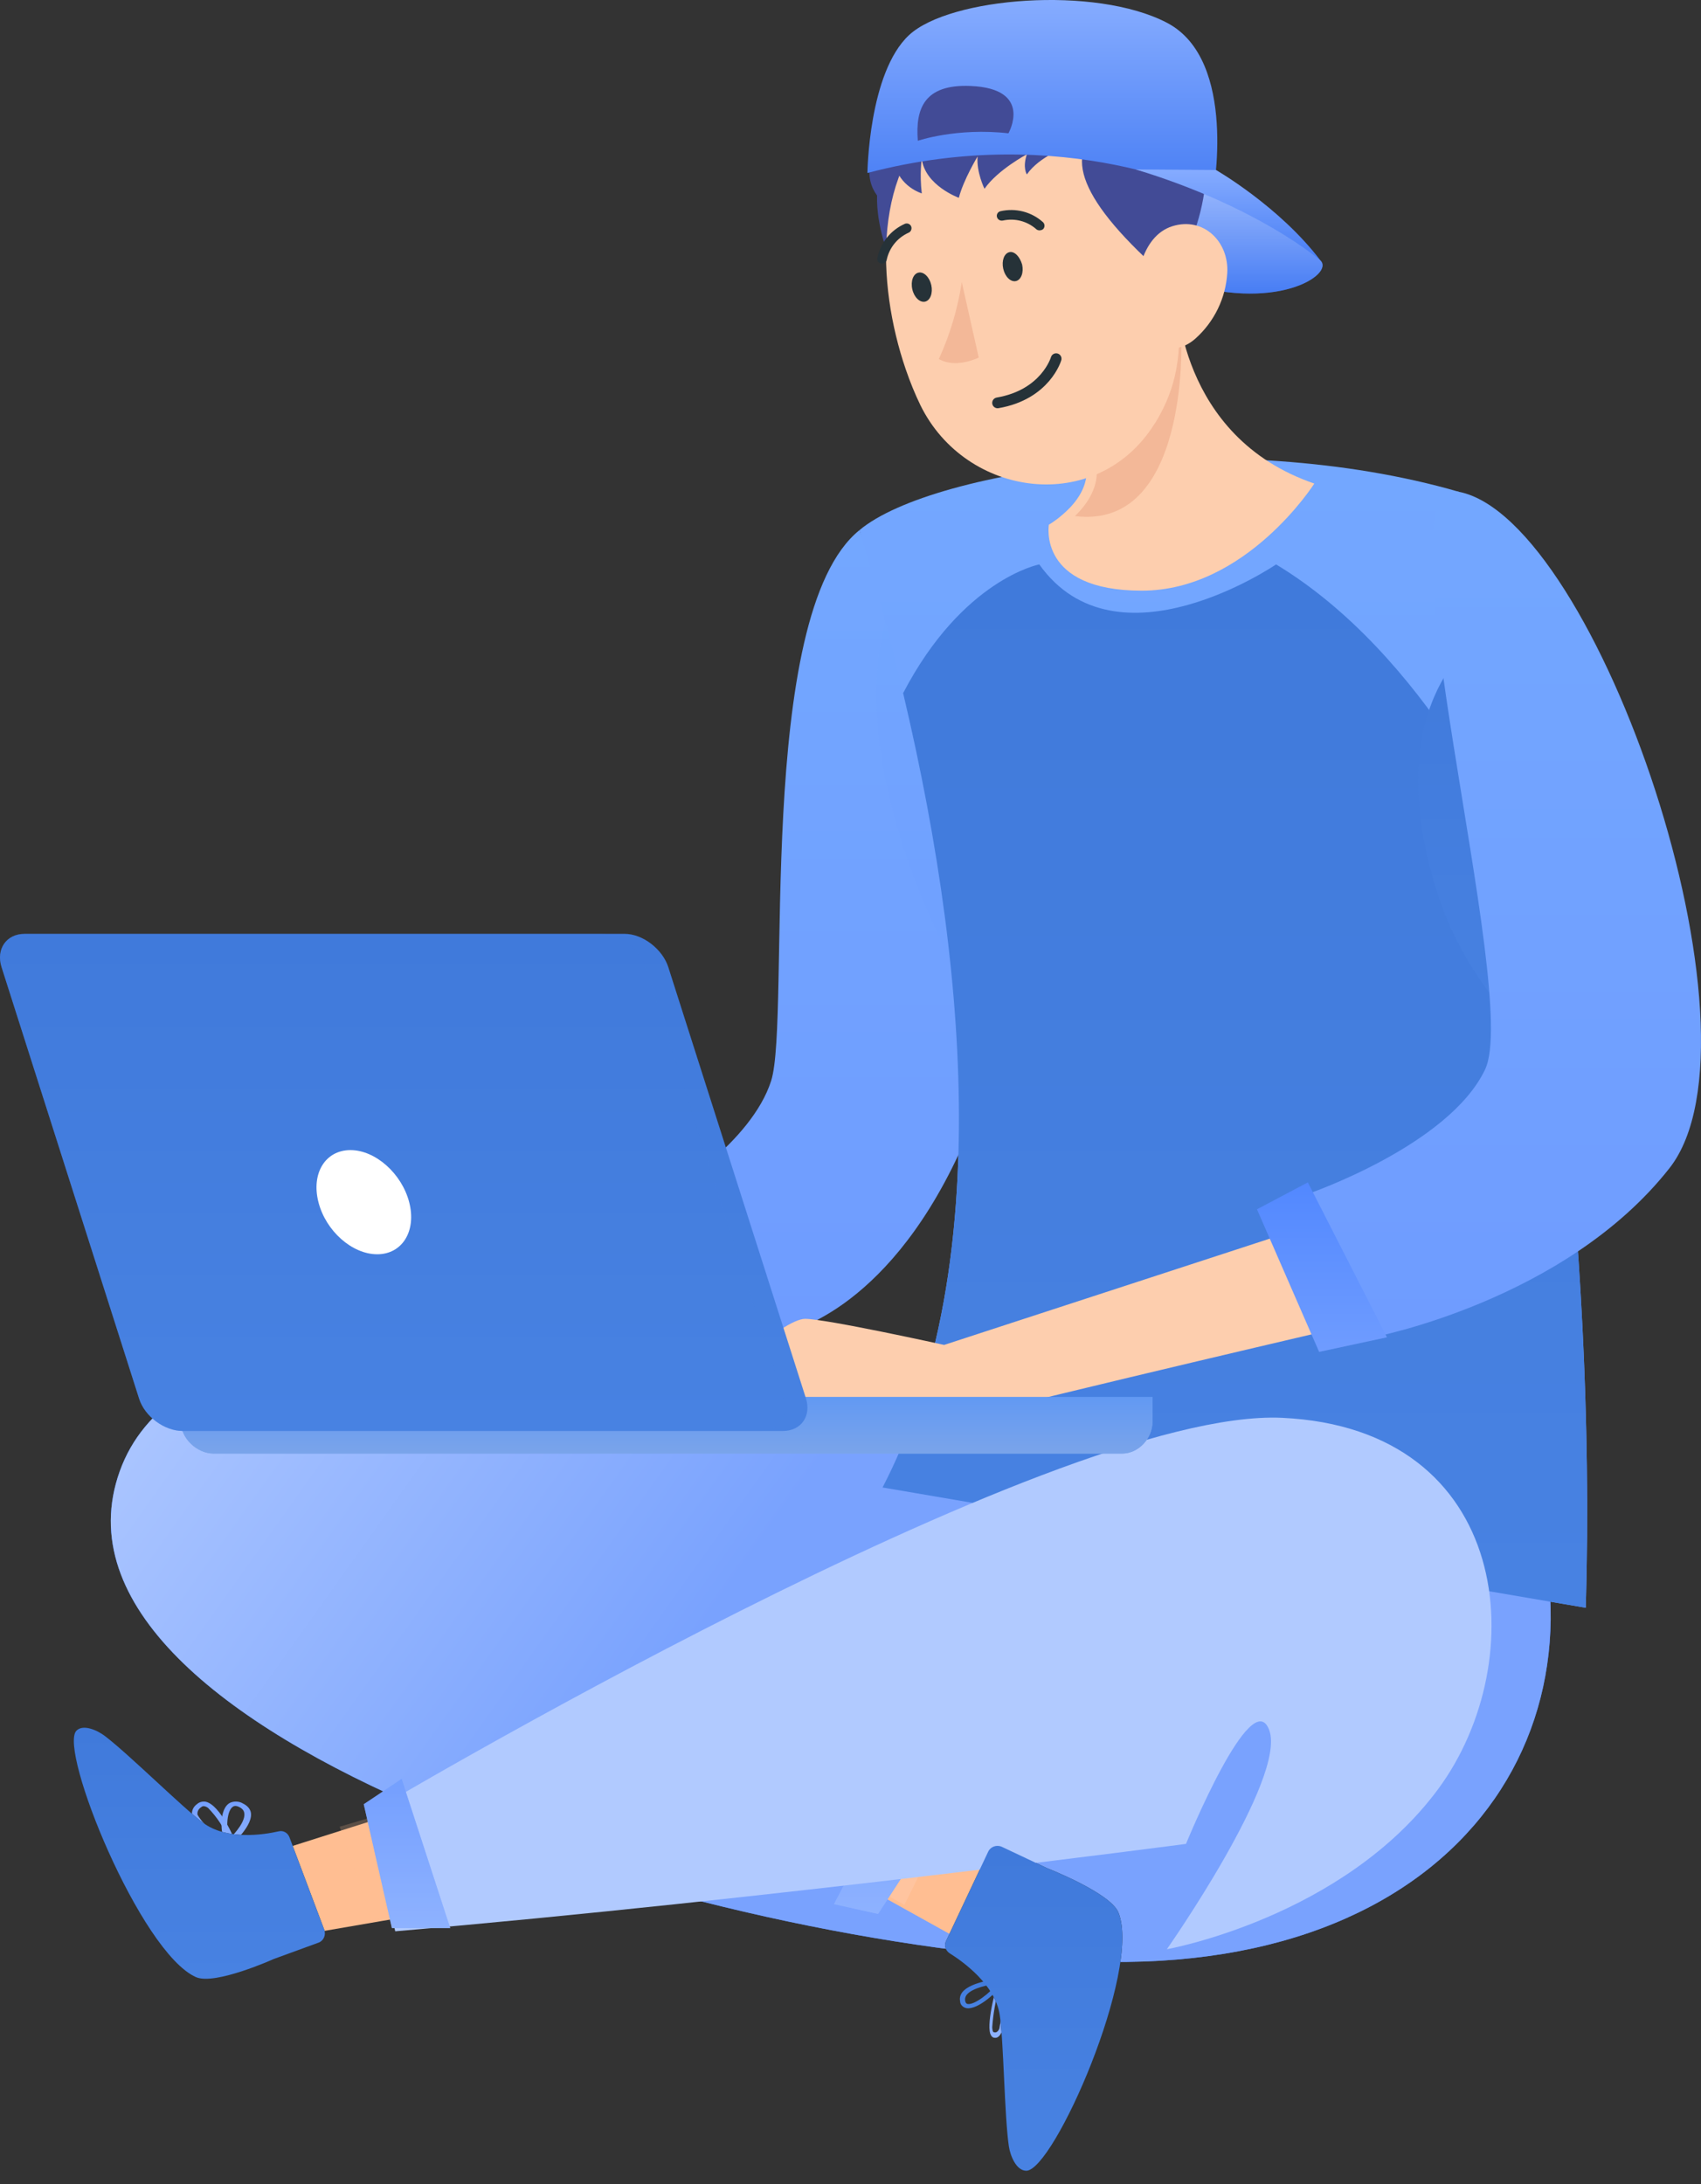 <svg width="88" height="113" viewBox="0 0 88 113" fill="none" xmlns="http://www.w3.org/2000/svg">
<rect x="0" y="0" width="88" height="113" fill="#333333" stroke="none"/>
<path d="M49.599 59.712C45.718 68.041 40.604 68.93 40.604 68.93L34.49 61.77C34.49 61.77 38.873 59.128 39.896 55.913C40.919 52.698 39.02 31.802 44.467 27.425C44.467 27.425 45.093 29.084 45.94 31.68V31.686C47.6 36.759 50.113 45.398 50.511 52.248C50.692 55.218 50.464 57.854 49.599 59.712Z" fill="url(#paint0_linear)"/>
<path opacity="0.1" d="M50.511 52.248C45.169 42.721 44.613 35.835 45.94 31.685C47.6 36.759 50.113 45.398 50.511 52.248Z" fill="url(#paint1_linear)"/>
<path d="M50.254 73.308C50.254 73.308 11.11 62.384 6.194 76.119C1.278 89.855 36.816 100.809 56.484 101.481C76.153 102.153 84.178 88.359 78.38 75.249L50.254 73.308Z" fill="url(#paint2_linear)"/>
<path d="M50.254 73.308C50.254 73.308 11.11 62.384 6.194 76.119C1.278 89.855 36.816 100.809 56.484 101.481C76.153 102.153 84.178 88.359 78.38 75.249L50.254 73.308Z" fill="url(#paint3_linear)"/>
<path d="M82.039 83.18L45.66 76.955C52.031 64.681 50.008 46.012 44.467 27.425C48.319 24.204 63.715 22.03 75.469 25.443C75.469 25.443 76.165 28.027 77.106 32.475C78.234 37.794 79.713 45.778 80.765 55.2C81.717 63.658 82.325 73.285 82.039 83.18Z" fill="url(#paint4_linear)"/>
<path d="M82.039 83.18L45.66 76.955C51.066 66.539 50.429 51.523 46.723 35.859C49.804 29.955 53.767 29.201 53.767 29.201C57.77 34.83 66.018 29.201 66.018 29.201C73.68 33.83 78.24 43.469 79.701 46.988C81.197 57.135 82.425 69.912 82.039 83.18Z" fill="url(#paint5_linear)"/>
<path d="M80.765 55.201C78.07 52.991 75.563 50.016 74.341 46.135C71.383 36.754 75.989 33.182 77.106 32.475C78.234 37.794 79.713 45.778 80.765 55.201Z" fill="url(#paint6_linear)"/>
<path d="M10.64 94.741C10.308 94.535 10.063 94.247 9.943 93.916C9.897 93.694 9.996 93.472 10.209 93.325C10.322 93.228 10.494 93.184 10.654 93.217C11.404 93.401 12.142 95.159 12.215 95.359C12.235 95.397 12.221 95.446 12.175 95.473C12.128 95.506 12.062 95.506 12.009 95.478C11.524 95.272 11.066 95.023 10.64 94.741ZM10.76 93.531C10.707 93.493 10.654 93.466 10.587 93.45C10.521 93.434 10.454 93.45 10.415 93.493C10.262 93.586 10.189 93.743 10.222 93.895C10.554 94.454 11.119 94.898 11.816 95.148C11.59 94.562 11.232 94.014 10.76 93.531Z" fill="url(#paint7_linear)"/>
<path d="M11.704 95.472L11.682 95.42C11.388 94.911 11.315 93.559 11.909 93.266C12.115 93.174 12.386 93.189 12.57 93.307C12.775 93.405 12.915 93.554 12.966 93.724C13.157 94.402 12.012 95.41 11.939 95.461C11.902 95.492 11.843 95.508 11.784 95.492C11.755 95.492 11.726 95.482 11.704 95.472ZM12.43 93.518L12.372 93.487C12.195 93.4 12.122 93.441 12.085 93.451C11.733 93.621 11.674 94.567 11.865 95.143C12.174 94.834 12.746 94.186 12.629 93.76C12.607 93.662 12.533 93.58 12.43 93.518Z" fill="url(#paint8_linear)"/>
<path d="M51.942 103.995C51.971 104.388 51.928 104.781 51.818 105.131C51.733 105.344 51.591 105.456 51.446 105.425C51.357 105.425 51.275 105.344 51.229 105.212C51.034 104.563 51.58 102.652 51.648 102.439C51.658 102.396 51.687 102.364 51.715 102.377C51.747 102.383 51.772 102.427 51.779 102.483C51.861 102.97 51.918 103.476 51.942 103.995ZM51.332 104.881C51.332 104.944 51.343 105.006 51.357 105.063C51.371 105.119 51.406 105.15 51.442 105.144C51.541 105.175 51.644 105.094 51.701 104.95C51.84 104.276 51.836 103.539 51.69 102.87C51.502 103.501 51.382 104.182 51.332 104.881Z" fill="url(#paint9_linear)"/>
<path d="M42.494 89.386L49.399 94.533L52.715 97.002L50.547 100.846L47.185 98.975L38.963 94.403L42.494 89.386Z" fill="#FFBE92"/>
<path d="M48.942 100.424L51.125 95.795C51.247 95.537 51.564 95.425 51.832 95.548L54.18 96.657C54.18 96.657 57.455 97.931 57.863 98.951C59.064 101.944 54.515 112.3 53.094 112.306C52.576 112.306 52.265 111.531 52.192 111.038C51.96 109.472 51.924 105.523 51.716 104.22C51.472 102.695 49.868 101.516 49.124 101.052C48.911 100.911 48.838 100.647 48.942 100.424Z" fill="#263238"/>
<path d="M51.951 102.481L51.921 102.526C51.666 103.022 50.592 103.987 50.01 103.896C49.814 103.861 49.677 103.714 49.671 103.542C49.636 103.375 49.677 103.204 49.79 103.062C50.247 102.501 51.719 102.37 51.803 102.375C51.85 102.37 51.898 102.39 51.915 102.43C51.939 102.44 51.945 102.461 51.951 102.481ZM49.927 103.466L49.933 103.517C49.962 103.664 50.034 103.674 50.069 103.679C50.407 103.734 51.221 103.113 51.589 102.622C51.161 102.683 50.301 102.845 50.016 103.199C49.95 103.279 49.921 103.375 49.927 103.466Z" fill="url(#paint10_linear)"/>
<path opacity="0.2" d="M42.324 89.386L48.895 94.307L46.788 98.554L38.963 94.183L42.324 89.386Z" fill="#FFDDD3"/>
<path d="M45.426 99.02L43.146 98.512L46.934 91.287L49.044 93.444L45.426 99.02Z" fill="url(#paint11_linear)"/>
<path opacity="0.6" d="M45.426 99.02L43.146 98.512L46.934 91.287L49.044 93.444L45.426 99.02Z" fill="url(#paint12_linear)"/>
<path d="M28.267 97.931L19.776 99.381L15.704 100.082L14.516 95.7L18.202 94.53L27.202 91.678L28.267 97.931Z" fill="#FFBE92"/>
<path d="M14.975 95.054L16.776 99.841C16.873 100.108 16.741 100.41 16.483 100.504L14.161 101.352C14.161 101.352 11.117 102.726 10.136 102.288C7.258 101.008 3.022 90.534 3.95 89.544C4.294 89.183 5.034 89.514 5.43 89.817C6.674 90.764 9.454 93.525 10.503 94.302C11.73 95.214 13.605 94.93 14.419 94.746C14.654 94.687 14.889 94.823 14.975 95.054Z" fill="#263238"/>
<path opacity="0.2" d="M28.267 97.88L19.244 99.318L17.572 94.507L27.136 91.678L28.267 97.88Z" fill="#FFBE92"/>
<path d="M19.1 93.812C19.1 93.812 54.39 72.798 66.333 73.353C78.276 73.915 79.318 85.915 74.395 92.57C69.465 99.226 60.367 100.846 60.367 100.846C60.367 100.846 66.561 92.009 65.666 89.52C64.77 87.032 61.357 95.396 61.357 95.396C61.357 95.396 39.491 98.287 20.446 99.918L19.1 93.812Z" fill="url(#paint13_linear)"/>
<path d="M18.819 93.345L20.777 92.035L23.291 99.751H20.275L18.819 93.345Z" fill="url(#paint14_linear)"/>
<path opacity="0.6" d="M18.819 93.345L20.777 92.035L23.291 99.751H20.275L18.819 93.345Z" fill="url(#paint15_linear)"/>
<path d="M59.07 30.559C64.475 30.559 67.995 25.018 67.995 25.018C60.907 22.591 60.882 15.28 60.882 15.28L58.152 17.888L54.263 21.61C57.498 23.85 55.97 25.789 54.941 26.651C54.571 26.97 54.263 27.145 54.263 27.145C54.263 27.145 53.665 30.559 59.07 30.559Z" fill="#FDCEAE"/>
<path d="M55.61 26.7C61.514 27.441 61.113 17.573 61.113 17.573C60.175 17.561 59.292 17.634 58.469 17.787L55.007 21.573C57.887 23.851 56.527 25.824 55.61 26.7Z" fill="#F3B898"/>
<path d="M68.309 13.472C69.069 14.209 65.924 16.237 60.909 14.513C55.894 12.789 55.035 7.715 55.035 7.715C55.035 7.715 63.329 8.633 68.309 13.472Z" fill="url(#paint16_linear)"/>
<path opacity="0.4" d="M68.309 13.472C69.069 14.209 65.924 16.237 60.909 14.513C55.894 12.789 55.035 7.715 55.035 7.715C55.035 7.715 63.329 8.633 68.309 13.472Z" fill="url(#paint17_linear)"/>
<path d="M50.365 8.551C52.749 9.539 52.294 12.14 48.342 16.874C45.911 14.782 44.59 10.012 45.87 8.481C47.144 6.949 48.29 7.698 50.365 8.551Z" fill="#424B96"/>
<path d="M46.852 19.09C46.852 19.09 46.852 19.095 46.858 19.107C47.086 19.773 47.343 20.399 47.618 20.966C49.967 25.753 56.724 26.682 59.717 21.948C59.728 21.93 59.74 21.919 59.752 21.901C61.727 18.715 60.985 15.74 60.161 10.585C59.997 9.492 59.582 8.457 58.945 7.551C56.689 4.331 52.253 3.548 49.032 5.804C45.11 8.528 45.344 14.688 46.852 19.09Z" fill="#FDCEAE"/>
<path d="M52.878 13.683C52.972 14.098 52.825 14.484 52.557 14.542C52.288 14.601 51.995 14.32 51.902 13.905C51.809 13.49 51.949 13.11 52.218 13.046C52.486 12.982 52.761 13.285 52.878 13.683Z" fill="#263238"/>
<path d="M48.179 14.747C48.272 15.162 48.126 15.547 47.857 15.606C47.588 15.664 47.29 15.384 47.197 14.963C47.103 14.542 47.249 14.162 47.518 14.104C47.787 14.045 48.085 14.332 48.179 14.747Z" fill="#263238"/>
<path d="M49.757 14.595C49.547 15.968 49.149 17.312 48.57 18.575C49.471 19.089 50.634 18.499 50.634 18.499L49.757 14.595Z" fill="#F3B898"/>
<path d="M53.831 11.912C53.883 11.906 53.936 11.883 53.977 11.842C54.065 11.737 54.053 11.579 53.954 11.491C53.352 10.953 52.533 10.749 51.75 10.93C51.621 10.965 51.545 11.094 51.575 11.222C51.575 11.228 51.581 11.234 51.581 11.24C51.621 11.368 51.756 11.439 51.89 11.409C52.51 11.275 53.153 11.444 53.626 11.871C53.685 11.912 53.761 11.93 53.831 11.912Z" fill="#263238"/>
<path d="M45.677 13.642C45.771 13.619 45.846 13.549 45.87 13.455C45.998 12.835 46.413 12.309 46.992 12.046C47.121 12 47.185 11.854 47.144 11.725C47.097 11.596 46.957 11.532 46.828 11.573C46.092 11.894 45.554 12.549 45.391 13.338C45.361 13.473 45.437 13.601 45.572 13.636C45.572 13.636 45.572 13.636 45.578 13.636C45.607 13.648 45.642 13.648 45.677 13.642Z" fill="#263238"/>
<path d="M57.122 6.535C54.93 7.885 55.795 10.381 60.447 14.426C62.517 11.971 63.06 7.049 61.552 5.746C60.044 4.448 59.039 5.366 57.122 6.535Z" fill="#424B96"/>
<path d="M63.493 14.11C63.417 15.419 62.821 16.646 61.839 17.523C60.529 18.669 59.126 17.675 58.863 16.05C58.63 14.583 59.027 12.222 60.64 11.707C62.259 11.193 63.58 12.502 63.493 14.11Z" fill="#FDCEAE"/>
<path d="M54.638 18.558C54.638 18.558 54.1 20.416 51.61 20.843" stroke="#263238" stroke-width="0.557" stroke-miterlimit="10" stroke-linecap="round" stroke-linejoin="round"/>
<path d="M55.175 7.598C55.175 7.598 53.761 8.101 53.124 9.024C53.124 9.024 52.89 8.679 53.124 7.984C53.124 7.984 51.621 8.779 50.932 9.767C50.932 9.767 50.505 8.907 50.575 8.095C50.575 8.095 49.839 9.311 49.605 10.234C49.605 10.234 47.852 9.597 47.688 8.212C47.688 8.212 47.565 8.966 47.688 10.006C47.688 10.006 46.525 9.661 46.273 8.446C46.273 8.446 45.893 9.451 45.964 10.626C45.964 10.626 44.66 10.006 45.04 8.218C45.42 6.423 50.488 3.653 53.428 4.518C56.362 5.383 55.175 7.598 55.175 7.598Z" fill="#424B96"/>
<path d="M65.943 64L48.845 69.581C48.845 69.581 42.741 68.232 41.646 68.232C40.551 68.232 36.334 71.653 38.72 72.848C41.106 74.043 47.621 74.197 48.331 73.812C49.041 73.428 68 69.001 68 69.001L65.943 64Z" fill="#FDCEAE"/>
<path d="M44.876 8.949C44.876 8.949 44.935 3.758 47.033 1.812C49.132 -0.135 56.648 -0.76 60.366 1.175C64.083 3.109 62.739 10.123 62.739 10.123C62.739 10.123 55.123 6.248 44.876 8.949Z" fill="url(#paint18_linear)"/>
<path d="M47.483 7.283C47.483 7.283 49.494 6.593 52.171 6.897C52.171 6.897 53.486 4.582 50.207 4.448C47.822 4.348 47.349 5.611 47.483 7.283Z" fill="#424B96"/>
<path d="M58.764 8.767L62.908 8.796C62.908 8.796 66.187 10.678 68.309 13.472C68.309 13.472 65.118 10.696 58.764 8.767Z" fill="url(#paint19_linear)"/>
<path opacity="0.2" d="M58.764 8.767L62.908 8.796C62.908 8.796 66.187 10.678 68.309 13.472C68.309 13.472 65.118 10.696 58.764 8.767Z" fill="url(#paint20_linear)"/>
<path d="M75.469 25.443C71.074 24.59 78.701 51.383 76.831 55.329C74.961 59.274 67.66 61.77 67.66 61.77L71.021 69.187C71.021 69.187 80.958 67.311 86.364 60.443C91.771 53.575 82.641 26.84 75.469 25.443Z" fill="url(#paint21_linear)"/>
<path d="M67.66 61.174L71.752 69.187L68.245 69.941L65.03 62.565L67.66 61.174Z" fill="url(#paint22_linear)"/>
<path opacity="0.2" d="M67.66 61.174L71.752 69.187L68.245 69.941L65.03 62.565L67.66 61.174Z" fill="url(#paint23_linear)"/>
<path d="M59.623 72.279V73.554C59.623 74.413 58.91 75.202 58.045 75.202H11.057C10.192 75.202 9.356 74.413 9.356 73.554V72.279H59.623Z" fill="url(#paint24_linear)"/>
<path d="M59.623 72.279V73.554C59.623 74.413 58.91 75.202 58.045 75.202H11.057C10.192 75.202 9.356 74.413 9.356 73.554V72.279H59.623Z" fill="url(#paint25_linear)"/>
<path opacity="0.2" d="M42.088 72.279V73.554C42.088 74.413 41.364 75.202 40.504 75.202H11.057C10.192 75.202 9.356 74.413 9.356 73.554V72.279H42.088Z" fill="url(#paint26_linear)"/>
<path d="M40.498 74.033H9.456C8.503 74.033 7.492 73.285 7.199 72.367L0.08 50.033C-0.212 49.116 0.32 48.315 1.273 48.315H32.315C33.268 48.315 34.279 49.121 34.572 50.033L41.691 72.338C41.983 73.255 41.451 74.033 40.498 74.033Z" fill="url(#paint27_linear)"/>
<path opacity="0.2" d="M40.498 74.033H9.456C8.503 74.033 7.492 73.285 7.199 72.367L0.08 50.033C-0.212 49.116 0.32 48.315 1.273 48.315H32.315C33.268 48.315 34.279 49.121 34.572 50.033L41.691 72.338C41.983 73.255 41.451 74.033 40.498 74.033Z" fill="url(#paint28_linear)"/>
<path opacity="0.2" d="M39.329 74.033H9.456C8.503 74.033 7.492 73.285 7.199 72.367L0.08 50.033C-0.212 49.116 0.32 48.315 1.273 48.315H31.146C32.099 48.315 33.11 49.121 33.403 50.033L40.522 72.338C40.814 73.255 40.282 74.033 39.329 74.033Z" fill="url(#paint29_linear)"/>
<path d="M21.169 62.197C21.555 63.687 20.812 64.891 19.515 64.891C18.217 64.891 16.855 63.687 16.475 62.197C16.09 60.706 16.832 59.502 18.13 59.502C19.421 59.502 20.783 60.712 21.169 62.197Z" fill="white"/>
<path d="M48.942 100.424L51.125 95.795C51.247 95.537 51.564 95.425 51.832 95.548L54.18 96.657C54.18 96.657 57.455 97.931 57.863 98.951C59.064 101.944 54.515 112.3 53.094 112.306C52.576 112.306 52.265 111.531 52.192 111.038C51.96 109.472 51.924 105.523 51.716 104.22C51.472 102.695 49.868 101.516 49.124 101.052C48.911 100.911 48.838 100.647 48.942 100.424Z" fill="url(#paint30_linear)"/>
<path d="M14.975 95.054L16.776 99.841C16.873 100.108 16.741 100.41 16.483 100.504L14.161 101.352C14.161 101.352 11.117 102.726 10.136 102.288C7.258 101.008 3.022 90.534 3.95 89.544C4.294 89.183 5.034 89.514 5.43 89.817C6.674 90.764 9.454 93.525 10.503 94.302C11.73 95.214 13.605 94.93 14.419 94.746C14.654 94.687 14.889 94.823 14.975 95.054Z" fill="url(#paint31_linear)"/>
<defs>
<linearGradient id="paint0_linear" x1="42.529" y1="27.425" x2="42.529" y2="68.93" gradientUnits="userSpaceOnUse">
<stop stop-color="#73A7FF"/>
<stop offset="1" stop-color="#6F9CFF"/>
</linearGradient>
<linearGradient id="paint1_linear" x1="47.921" y1="31.685" x2="47.921" y2="52.248" gradientUnits="userSpaceOnUse">
<stop stop-color="#73A7FF"/>
<stop offset="1" stop-color="#6F9CFF"/>
</linearGradient>
<linearGradient id="paint2_linear" x1="42.978" y1="69.19" x2="42.978" y2="101.504" gradientUnits="userSpaceOnUse">
<stop stop-color="#1F64FA"/>
<stop offset="1" stop-color="#477DF4"/>
</linearGradient>
<linearGradient id="paint3_linear" x1="5.348" y1="68.759" x2="33.233" y2="88.622" gradientUnits="userSpaceOnUse">
<stop offset="0.02" stop-color="#B0C9FF"/>
<stop offset="1" stop-color="#79A2FE"/>
</linearGradient>
<linearGradient id="paint4_linear" x1="63.289" y1="23.717" x2="63.289" y2="83.18" gradientUnits="userSpaceOnUse">
<stop stop-color="#73A7FF"/>
<stop offset="1" stop-color="#6F9CFF"/>
</linearGradient>
<linearGradient id="paint5_linear" x1="63.885" y1="29.201" x2="63.885" y2="83.18" gradientUnits="userSpaceOnUse">
<stop stop-color="#407ADB"/>
<stop offset="1" stop-color="#4882E2"/>
</linearGradient>
<linearGradient id="paint6_linear" x1="77.065" y1="32.475" x2="77.065" y2="55.201" gradientUnits="userSpaceOnUse">
<stop stop-color="#407ADB"/>
<stop offset="1" stop-color="#4882E2"/>
</linearGradient>
<linearGradient id="paint7_linear" x1="11.078" y1="93.206" x2="11.078" y2="95.498" gradientUnits="userSpaceOnUse">
<stop stop-color="#749FFE"/>
<stop offset="1" stop-color="#8EB2FF"/>
</linearGradient>
<linearGradient id="paint8_linear" x1="12.224" y1="93.206" x2="12.224" y2="95.498" gradientUnits="userSpaceOnUse">
<stop stop-color="#749FFE"/>
<stop offset="1" stop-color="#8EB2FF"/>
</linearGradient>
<linearGradient id="paint9_linear" x1="51.569" y1="102.374" x2="51.569" y2="105.43" gradientUnits="userSpaceOnUse">
<stop stop-color="#749FFE"/>
<stop offset="1" stop-color="#8EB2FF"/>
</linearGradient>
<linearGradient id="paint10_linear" x1="50.805" y1="102.374" x2="50.805" y2="103.902" gradientUnits="userSpaceOnUse">
<stop stop-color="#407ADB"/>
<stop offset="1" stop-color="#4882E2"/>
</linearGradient>
<linearGradient id="paint11_linear" x1="46.095" y1="91.287" x2="46.095" y2="99.02" gradientUnits="userSpaceOnUse">
<stop stop-color="#749FFE"/>
<stop offset="1" stop-color="#8EB2FF"/>
</linearGradient>
<linearGradient id="paint12_linear" x1="46.095" y1="91.287" x2="46.095" y2="99.02" gradientUnits="userSpaceOnUse">
<stop stop-color="#749FFE"/>
<stop offset="1" stop-color="#8EB2FF"/>
</linearGradient>
<linearGradient id="paint13_linear" x1="48.131" y1="73.343" x2="48.131" y2="100.846" gradientUnits="userSpaceOnUse">
<stop stop-color="#B1CAFF"/>
<stop offset="1" stop-color="#B1CAFF"/>
</linearGradient>
<linearGradient id="paint14_linear" x1="21.055" y1="92.035" x2="21.055" y2="99.751" gradientUnits="userSpaceOnUse">
<stop stop-color="#749FFE"/>
<stop offset="1" stop-color="#8EB2FF"/>
</linearGradient>
<linearGradient id="paint15_linear" x1="21.055" y1="92.035" x2="21.055" y2="99.751" gradientUnits="userSpaceOnUse">
<stop stop-color="#749FFE"/>
<stop offset="1" stop-color="#8EB2FF"/>
</linearGradient>
<linearGradient id="paint16_linear" x1="61.728" y1="7.715" x2="61.728" y2="15.189" gradientUnits="userSpaceOnUse">
<stop stop-color="#B3CAFF"/>
<stop offset="1" stop-color="#477DF4"/>
</linearGradient>
<linearGradient id="paint17_linear" x1="61.728" y1="7.715" x2="61.728" y2="15.189" gradientUnits="userSpaceOnUse">
<stop stop-color="#B3CAFF"/>
<stop offset="1" stop-color="#477DF4"/>
</linearGradient>
<linearGradient id="paint18_linear" x1="53.926" y1="0" x2="53.926" y2="10.123" gradientUnits="userSpaceOnUse">
<stop stop-color="#86ACFF"/>
<stop offset="1" stop-color="#477DF4"/>
</linearGradient>
<linearGradient id="paint19_linear" x1="63.536" y1="8.767" x2="63.536" y2="13.472" gradientUnits="userSpaceOnUse">
<stop stop-color="#86ACFF"/>
<stop offset="1" stop-color="#477DF4"/>
</linearGradient>
<linearGradient id="paint20_linear" x1="63.536" y1="8.767" x2="63.536" y2="13.472" gradientUnits="userSpaceOnUse">
<stop stop-color="#86ACFF"/>
<stop offset="1" stop-color="#477DF4"/>
</linearGradient>
<linearGradient id="paint21_linear" x1="77.83" y1="25.423" x2="77.83" y2="69.187" gradientUnits="userSpaceOnUse">
<stop stop-color="#73A7FF"/>
<stop offset="1" stop-color="#6F9CFF"/>
</linearGradient>
<linearGradient id="paint22_linear" x1="68.391" y1="61.174" x2="68.391" y2="69.941" gradientUnits="userSpaceOnUse">
<stop stop-color="#5288FF"/>
<stop offset="1" stop-color="#6F9CFF"/>
</linearGradient>
<linearGradient id="paint23_linear" x1="68.391" y1="61.174" x2="68.391" y2="69.941" gradientUnits="userSpaceOnUse">
<stop stop-color="#5288FF"/>
<stop offset="1" stop-color="#6F9CFF"/>
</linearGradient>
<linearGradient id="paint24_linear" x1="34.49" y1="72.279" x2="34.49" y2="75.202" gradientUnits="userSpaceOnUse">
<stop stop-color="#6299F3"/>
<stop offset="1" stop-color="#7AA4EA"/>
</linearGradient>
<linearGradient id="paint25_linear" x1="34.49" y1="72.279" x2="34.49" y2="75.202" gradientUnits="userSpaceOnUse">
<stop stop-color="#6299F3"/>
<stop offset="1" stop-color="#7AA4EA"/>
</linearGradient>
<linearGradient id="paint26_linear" x1="25.722" y1="72.279" x2="25.722" y2="75.202" gradientUnits="userSpaceOnUse">
<stop stop-color="#6299F3"/>
<stop offset="1" stop-color="#7AA4EA"/>
</linearGradient>
<linearGradient id="paint27_linear" x1="20.886" y1="48.315" x2="20.886" y2="74.033" gradientUnits="userSpaceOnUse">
<stop stop-color="#407ADB"/>
<stop offset="1" stop-color="#4882E2"/>
</linearGradient>
<linearGradient id="paint28_linear" x1="20.886" y1="48.315" x2="20.886" y2="74.033" gradientUnits="userSpaceOnUse">
<stop stop-color="#407ADB"/>
<stop offset="1" stop-color="#4882E2"/>
</linearGradient>
<linearGradient id="paint29_linear" x1="20.301" y1="48.315" x2="20.301" y2="74.033" gradientUnits="userSpaceOnUse">
<stop stop-color="#407ADB"/>
<stop offset="1" stop-color="#4882E2"/>
</linearGradient>
<linearGradient id="paint30_linear" x1="53.479" y1="95.498" x2="53.479" y2="112.306" gradientUnits="userSpaceOnUse">
<stop stop-color="#407ADB"/>
<stop offset="1" stop-color="#4882E2"/>
</linearGradient>
<linearGradient id="paint31_linear" x1="10.314" y1="89.386" x2="10.314" y2="102.374" gradientUnits="userSpaceOnUse">
<stop stop-color="#407ADB"/>
<stop offset="1" stop-color="#4882E2"/>
</linearGradient>
</defs>
</svg>
